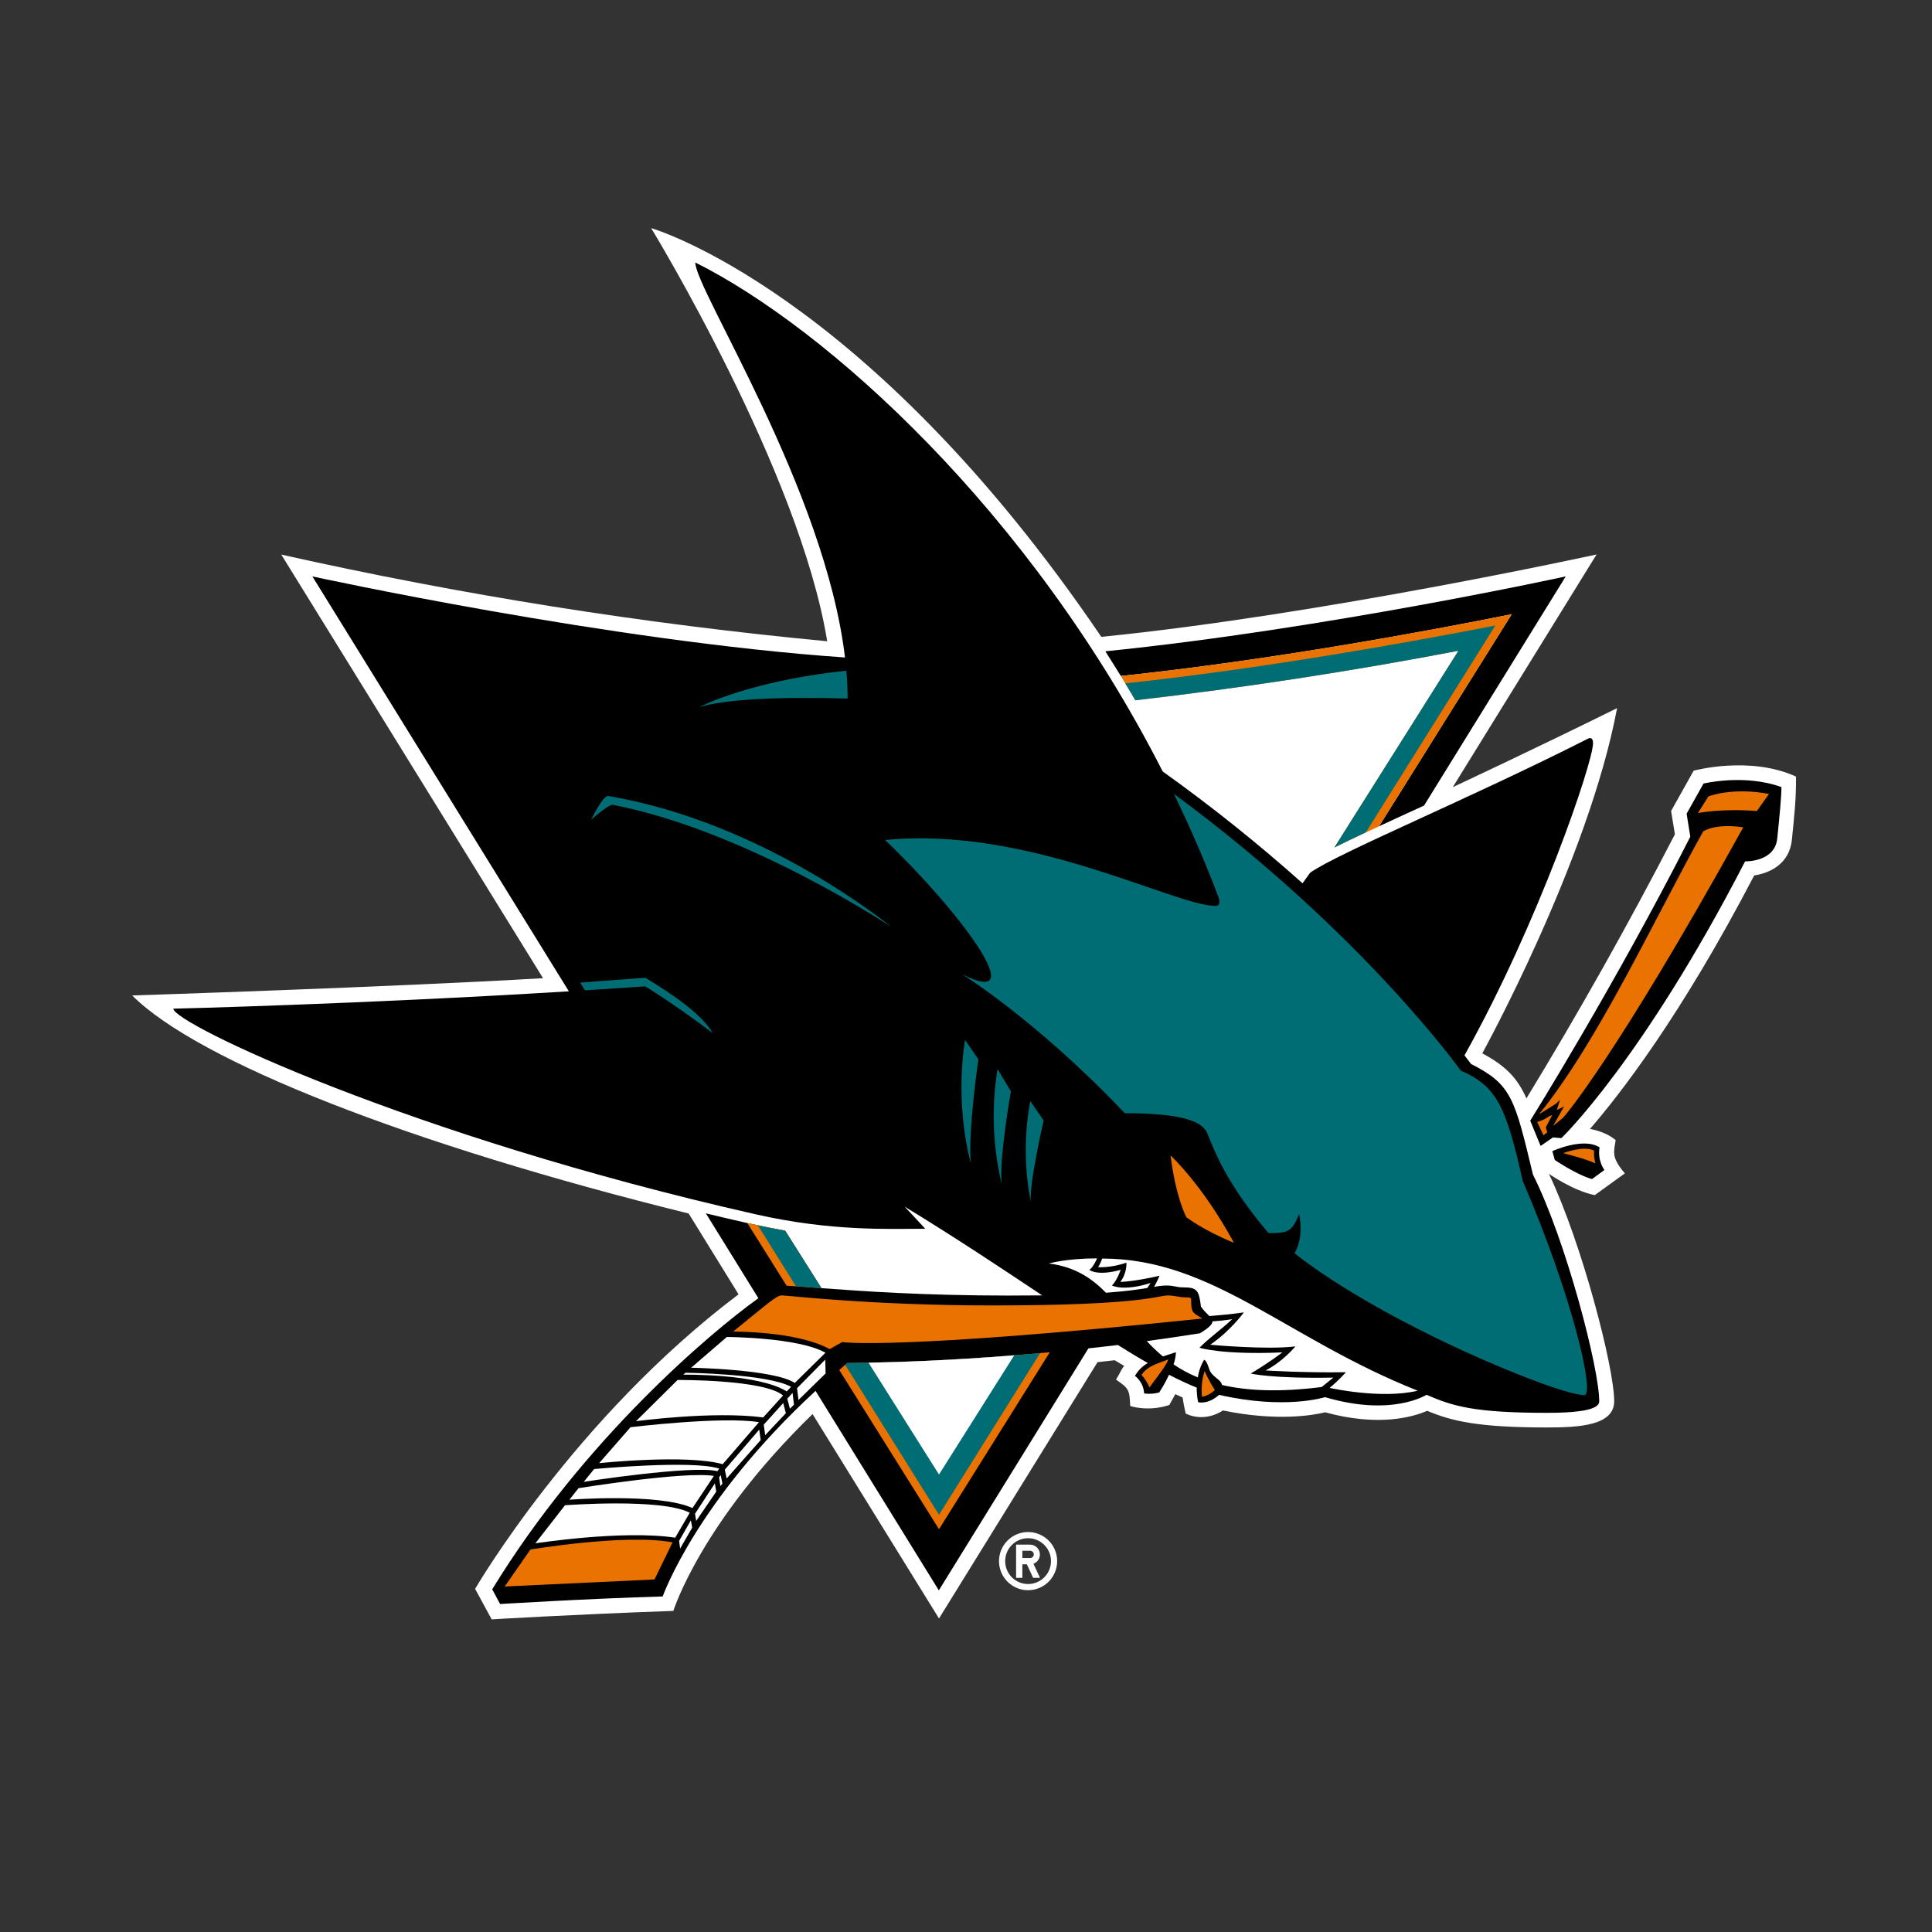 <?xml version="1.0" encoding="UTF-8"?>
<svg width="512px" height="512px" viewBox="0 0 512 512" version="1.1" xmlns="http://www.w3.org/2000/svg" xmlns:xlink="http://www.w3.org/1999/xlink">
    <rect x="0" y="0" width="512" height="512" fill="#333333" stroke="none"/>
    <!-- Generator: Sketch 41.2 (35397) - http://www.bohemiancoding.com/sketch -->
    <title>san-jose-sharks</title>
    <desc>Created with Sketch.</desc>
    <defs></defs>
    <g id="NHL" stroke="none" stroke-width="1" fill="none" fill-rule="evenodd">
        <g id="san-jose-sharks">
            <g id="sjs" transform="translate(22, 58)">
                <path d="M426.838,146.241 L420.86,156.912 L421.864,163.1 C409.574,186.88 396.451,210.221 382.52,233.08 C380.115,227.639 376.962,224.44 370.821,221.148 C370.821,221.148 398.935,170.128 406.547,129.663 C385.275,140.193 362.999,150.608 362.999,150.608 L401.106,88.94 C401.106,88.94 327.834,104.982 269.856,110.772 C207.371,18.703 150.561,2.452 150.561,2.452 C150.561,2.452 189.929,66.898 197.214,111.94 C148.553,107.336 100.231,99.661 52.538,88.964 L121.91,201.23 C81.328,203.612 13.029,205.807 13.029,205.807 C30.425,223.226 86.442,245.292 160.508,263.598 L173.724,285.01 C130.176,317.84 103.908,363.069 103.908,363.069 L108.297,371.148 C108.297,371.148 129.919,369.841 156.445,368.907 C156.445,368.907 163.66,345.58 193.338,316.743 L226.845,370.915 L268.852,302.99 L273.405,302.476 L275.927,303.994 C275.25,304.671 274.759,306.025 273.755,307.613 C277.235,309.995 277.328,310.368 277.515,314.595 C277.515,314.595 282.138,316.229 287.882,314.338 L289.47,311.466 L291.408,312.353 C291.688,314.384 292.225,316.626 292.225,316.626 C297.572,319.124 302.079,315.785 302.079,315.785 C316.322,318.728 325.989,317.07 329.188,316.276 C343.292,320.152 352.445,317.537 356.204,315.879 C362.696,318.564 369.397,320.292 388.03,320.292 C396.623,320.292 405.776,319.755 405.776,313.334 C405.776,304.344 397.184,271.327 388.474,253.067 C388.474,253.067 394.872,257.574 400.639,258.718 L408.602,252.951 C404.982,248.678 405.66,247.463 406.173,244.148 C403.325,241.743 399.355,241.182 399.355,241.182 C407.131,232.216 423.429,211.364 442.879,174.004 C446.989,173.374 452.219,170.992 452.873,164.524 C453.55,157.519 453.971,154.484 453.971,147.806 C441.665,142.178 426.838,146.241 426.838,146.241 L426.838,146.241 Z" id="Shape" fill="#FFFFFF"></path>
                <path d="M378.62,104.771 L343.455,160.975 C347.285,159.177 351.347,157.332 355.387,155.488 L392.934,94.754 C392.934,94.754 329.095,108.718 270.93,114.602 L275.04,121.14 C314.945,116.937 356.578,109.208 378.62,104.771 Z" id="Shape" fill="#000000"></path>
                <path d="M384.248,253.277 C379.391,233.08 378.62,229.414 367.856,223.973 L366.105,221.685 C385.882,186.263 400.172,143.999 400.172,138.956 C400.172,137.718 399.635,137.368 398.865,137.742 C367.412,153.69 332.878,167.91 325.219,173.257 L323.187,176.082 C311.381,165.541 299.011,155.65 286.131,146.451 C250.966,77.429 197.027,28.931 162.259,11.558 C162.259,18.773 196.654,71.731 201.931,116.236 C139.703,111.987 60.78,94.754 60.78,94.754 L128.752,204.709 C72.899,208.142 23.934,209.309 23.934,209.309 C23.934,213.186 86.255,242.98 178.277,263.808 C198.428,268.362 213.396,267.638 223.203,267.638 C221.391,265.66 219.562,263.699 217.715,261.754 C231.048,269.879 243.237,277.982 254.188,285.29 L245.128,285.337 C222.993,285.337 206.274,284.17 195.696,283.376 L186.076,268.151 C182.715,267.549 179.367,266.872 176.036,266.12 C171.833,265.186 167.816,264.205 165.061,263.551 L178.978,286.038 C165.948,295.378 132.605,323.701 108.437,363.186 L110.539,367.085 C110.539,367.085 133.889,365.638 153.62,365.077 C153.62,365.077 162.469,339.836 194.132,310.602 L226.799,363.466 L266.447,299.324 C268.992,299.043 271.607,298.763 274.246,298.436 C276.978,300.141 279.64,301.775 282.185,303.223 C280.76,304.029 279.581,305.207 278.776,306.632 C278.776,306.632 281.064,308.197 281.204,311.279 C281.204,311.279 283.165,311.606 285.22,310.999 C285.22,310.999 286.621,308.874 287.812,306.329 C290.404,307.683 292.856,308.804 295.144,309.738 C295.121,311.956 295.518,313.591 295.518,313.591 C295.518,313.591 298.016,314.361 301.075,311.652 C318.634,315.669 329.142,312.26 329.142,312.26 C346.981,317.537 356.041,311.629 356.041,311.629 C363.022,314.688 368.86,316.416 387.984,316.416 C398.374,316.416 401.807,315.155 401.807,313.404 C401.9,305.021 393.074,270.86 384.248,253.277 L384.248,253.277 Z" id="Shape" fill="#000000"></path>
                <path d="M389.385,247.066 L390.038,249.401 C390.038,249.401 395.736,253.301 399.892,254.468 L403.184,252.063 C403.184,252.063 401.293,249.635 401.9,246.062 C397.557,243.284 389.385,247.066 389.385,247.066 L389.385,247.066 Z M429.453,149.65 L424.97,157.636 L425.951,163.73 C405.87,203.238 383.524,238.987 383.524,238.987 L386.279,245.689 L389.548,243.424 L391.79,243.611 C391.79,243.611 413.202,223.133 440.474,170.268 C440.474,170.268 448.39,170.525 448.997,164.151 C449.651,157.683 450.095,153.176 450.095,150.584 C440.241,147.012 429.453,149.65 429.453,149.65 Z" id="Shape" fill="#000000"></path>
                <g id="Group" transform="translate(116.75, 256.85)" fill="#FFFFFF">
                    <path d="M166.159,25.148 C158.99,27.46 155.931,25.825 155.931,25.825 C157.332,24.401 158.243,21.669 158.243,21.669 C151.915,23.42 149.93,21.669 149.93,21.669 C150.958,21.062 151.985,18.633 151.985,18.633 C143.743,18.633 139.236,19.988 139.236,19.988 C146.078,20.852 150.537,23.864 154.344,27.74 C159.691,27.343 162.983,26.876 165.295,26.479 L166.159,25.148 L166.159,25.148 Z M192.708,49.152 C197.564,46.28 201.09,43.548 201.09,43.548 C185.119,44.248 179.118,42.31 179.118,42.31 C181.967,39.462 185.516,36.986 187.781,34.745 C186.076,35.025 184.302,35.212 182.574,35.329 C182.55,36.099 181.686,36.986 179.258,38.481 C174.471,39.228 169.778,39.929 165.155,40.559 C166.462,41.96 167.863,43.314 169.428,44.622 C170.502,44.248 171.669,43.921 172.883,43.501 C172.84,44.601 172.627,45.688 172.253,46.723 C174.144,48.031 176.293,49.198 178.698,50.179 C178.925,48.526 179.489,46.936 180.355,45.509 C181.173,45.743 181.616,48.078 182.06,48.755 C183.251,50.483 184.792,50.763 185.095,52.187 C191.797,53.728 200.273,54.149 211.504,52.724 L214.61,50.226 C198.218,50.529 192.708,49.152 192.708,49.152 L192.708,49.152 Z" id="Shape"></path>
                    <path d="M152.265,20.968 C152.265,20.968 155.745,21.202 159.761,19.754 C159.761,19.754 159.994,22.439 158.15,24.868 C158.15,24.868 161.559,24.844 168.54,23.233 C168.54,23.233 167.957,24.658 167.093,26.199 C168.153,25.973 169.231,25.848 170.315,25.825 C172.58,25.825 172.837,26.315 174.798,26.315 C178.511,26.315 178.978,27.086 179.515,31.429 C180.285,32.527 181.126,33.274 181.756,33.928 C184.512,33.694 187.687,33.414 190.886,32.947 C190.886,32.947 187.337,37.874 181.967,41.516 C181.967,41.516 196.841,42.917 204.546,41.96 C204.546,41.96 201.23,46 196.63,48.335 C196.63,48.335 206.904,48.988 217.949,48.802 C217.949,48.802 215.777,51.207 213.606,52.958 C213.606,52.958 227.242,56.017 236.956,53.705 C201.907,39.765 182.644,18.68 153.339,18.68 C152.919,19.941 152.265,20.968 152.265,20.968 L152.265,20.968 Z M10.975,84.06 L3.129,94.147 C3.129,94.147 26.292,90.551 40.185,92.653 L44.038,86.045 C36.449,82.099 10.975,84.06 10.975,84.06 L10.975,84.06 Z" id="Shape"></path>
                    <path d="M14.57,79.53 L12.142,82.589 C12.142,82.589 36.076,80.768 44.762,84.807 L50.436,76.284 C42.707,75 14.57,79.53 14.57,79.53 L14.57,79.53 Z M18.703,74.463 L15.948,77.849 C15.948,77.849 44.599,73.389 51.37,75.024 L51.86,74.346 C44.762,72.011 18.703,74.463 18.703,74.463 L18.703,74.463 Z M28.347,63.372 L20.034,72.899 C20.034,72.899 43.221,70.47 52.771,73.179 L62.391,62.041 C52.631,60.43 28.347,63.372 28.347,63.372 Z M40.816,50.856 L29.795,61.784 C29.795,61.784 50.109,59.029 63.512,60.78 L68.766,54.966 C63.746,50.693 40.816,50.856 40.816,50.856 L40.816,50.856 Z" id="Shape"></path>
                    <path d="M42.917,48.942 L42.334,49.455 C42.334,49.455 62.158,49.128 69.746,53.892 L70.891,52.678 C64.75,49.198 42.917,48.942 42.917,48.942 L42.917,48.942 Z M53.868,39.462 L44.412,47.611 C44.412,47.611 66.454,48.008 71.871,51.65 L79.997,43.641 C72.852,39.555 53.868,39.462 53.868,39.462 L53.868,39.462 Z M41.213,93.517 L41.493,95.525 L44.692,89.991 L44.342,88.053 L41.213,93.517 Z M45.439,86.302 L45.743,88.216 L51.066,80.441 L50.693,78.269 L45.439,86.302 Z M51.814,76.681 L52.164,78.993 L52.701,78.316 L52.234,76.074 L51.814,76.681 Z M53.331,74.627 L53.822,76.962 L62.835,66.781 L62.461,64.002 L53.331,74.627 Z M63.652,62.695 L64.026,65.497 L69.513,59.659 L68.812,56.974 L63.652,62.695 Z M69.887,55.807 L70.587,58.492 L71.661,57.394 L71.288,54.289 L69.887,55.807 Z M72.478,53.028 L72.852,56.157 L80.044,49.128 L79.95,45.462 L72.478,53.028 Z M141.408,98.864 C141.408,95.745 139.528,92.934 136.645,91.743 C133.763,90.551 130.447,91.215 128.245,93.424 C126.043,95.632 125.39,98.95 126.59,101.829 C127.79,104.707 130.607,106.579 133.725,106.569 C137.972,106.557 141.408,103.11 141.408,98.864 L141.408,98.864 Z M127.631,98.864 C127.631,95.511 130.349,92.793 133.702,92.793 C137.055,92.793 139.773,95.511 139.773,98.864 C139.773,102.217 137.055,104.935 133.702,104.935 C130.349,104.935 127.631,102.217 127.631,98.864 L127.631,98.864 Z" id="Shape"></path>
                    <path d="M136.854,103.277 L135.126,99.564 C136.306,99.127 137.007,97.913 136.795,96.673 C136.584,95.433 135.52,94.519 134.263,94.497 L130.527,94.497 L130.527,103.3 L132.184,103.3 L132.184,99.705 L133.375,99.705 L135.033,103.277 L136.854,103.277 Z M134.263,98.047 L132.184,98.047 L132.184,96.109 L134.263,96.109 C134.776,96.109 135.22,96.576 135.22,97.089 C135.22,97.603 134.776,98.047 134.263,98.047 Z" id="Shape"></path>
                </g>
                <g id="Group" transform="translate(93.4, 93.4)" fill="#EA7200">
                    <path d="M189.228,216.268 C191.937,212.625 193.758,210.29 194.225,208.842 C191.82,209.87 188.761,210.43 187.104,212.975 C187.104,212.952 188.294,214.143 189.228,216.268 Z M203.145,218.766 C203.145,218.766 204.943,218.533 206.554,216.968 C206.554,216.968 204.85,214.376 203.869,211.948 C202.678,214.983 203.145,218.766 203.145,218.766 Z M194.809,154.811 C196.257,166.299 199.012,171.179 199.012,171.179 C199.012,171.179 203.355,174.588 211.598,177.95 C203.262,162.539 194.809,154.811 194.809,154.811 Z M104.468,206.134 L107.784,204.266 C107.784,204.266 121.443,206.484 203.192,198.031 C201.23,196.607 200.273,196.887 200.273,193.642 C200.273,192.591 200.436,192.404 198.685,192.404 C196.887,192.404 196.14,191.914 194.039,191.914 C191.4,191.914 187.524,194.552 147.455,194.552 C115.583,194.552 93.26,191.89 91.766,191.89 C90.318,191.89 87.422,194.599 78.9,201.464 C78.9,201.511 95.688,201.3 104.468,206.134 L104.468,206.134 Z M62.835,257.34 C50.529,254.982 25.171,259.232 25.171,259.232 L18.353,269.039 L58.048,267.171 L62.835,257.34 Z M335.96,68.929 C322.697,92.77 308.22,124.385 292.459,143.906 L297.012,141.057 L297.993,140.077 L297.175,142.762 L299.09,141.828 L296.195,146.965 L298.88,144.77 C298.88,144.77 312.4,129.593 346.584,67.855 C338.995,66.711 335.96,68.929 335.96,68.929 L335.96,68.929 Z M337.337,59.659 L334.582,64.049 C334.582,64.049 341.26,62.788 350.18,63.535 L353.402,59.005 C343.595,57.137 337.337,59.659 337.337,59.659 L337.337,59.659 Z" id="Shape"></path>
                    <path d="M295.191,144.373 C295.191,144.373 293.93,145.4 291.968,145.938 L293.626,149.463 L294.654,148.669 L294.233,147.385 L295.961,144.116 L295.191,144.373 L295.191,144.373 Z M307.053,153.526 C304.251,152.079 298.833,154.203 298.833,154.203 C298.833,154.203 304.321,155.511 307.426,156.912 C307.449,156.935 306.912,155.651 307.053,153.526 Z M160.228,207.185 C157.869,207.395 155.604,207.605 153.363,207.768 C135.827,209.193 122.004,209.59 114.742,209.73 C111.146,209.8 109.138,209.8 109.138,209.8 L108.578,210.29 L107.013,211.668 L133.445,253.861 L162.796,206.974 C161.932,207.021 161.092,207.115 160.228,207.185 L160.228,207.185 Z M246.599,69.186 L250.055,67.575 L285.22,11.371 C263.201,15.785 221.545,23.537 181.64,27.74 L182.807,29.701 C183.718,31.172 184.582,32.667 185.469,34.184 C214.161,30.853 242.721,26.476 271.094,21.062 L238.217,73.202 C240.715,71.988 243.541,70.61 246.599,69.186 L246.599,69.186 Z M92.676,174.728 C89.315,174.126 85.967,173.448 82.636,172.697 L93.05,189.322 L95.525,189.485 L102.273,189.976 L92.676,174.728 L92.676,174.728 Z" id="Shape"></path>
                </g>
                <path d="M246.763,301.168 C229.227,302.593 215.404,302.99 208.142,303.13 C204.546,303.2 202.538,303.2 202.538,303.2 L201.978,303.69 L226.845,343.432 L253.628,300.585 C251.293,300.795 249.004,301.005 246.763,301.168 L246.763,301.168 Z M188.948,282.885 L195.696,283.376 L186.076,268.151 C183.656,267.715 181.243,267.241 178.838,266.727 L188.948,282.885 L188.948,282.885 Z M364.494,114.462 L331.617,166.602 C334.092,165.365 336.941,164.01 339.976,162.563 L374.277,107.76 C352.585,112.01 313.777,119.062 276.207,123.101 C277.118,124.572 277.982,126.067 278.869,127.584 C307.564,124.278 336.125,119.9 364.494,114.462 L364.494,114.462 Z M202.631,127.117 C202.631,124.689 202.538,122.237 202.281,119.739 C180.916,122.004 168.143,127.047 163.287,129.359 C170.759,127.258 184.091,126.627 202.631,127.117 Z M365.124,225.724 C365.124,225.724 339.112,189.205 289.096,152.382 C293.346,161.162 297.316,170.245 300.865,179.632 C301.355,180.939 301.285,182.083 300.188,182.083 C289.213,182.083 250.546,160.811 212.555,164.618 C232.286,183.414 251.923,209.776 232.893,200.133 C232.893,200.133 252.74,212.392 276.067,237.003 C293.439,237.003 296.919,239.921 297.946,242.35 C299.907,247.02 302.779,255.379 314.174,268.782 C319.405,268.782 320.362,268.432 322.277,263.762 C322.277,263.762 323.701,269.739 321.063,274.129 C344.786,292.879 390.832,311.723 397.861,311.723 C400.709,311.723 394.872,285.944 381.539,254.959 C377.149,235.415 374.768,229.904 365.124,225.724 Z M148.973,203.402 C148.973,203.402 155.768,207.418 166.906,215.801 C164.174,211.061 156.959,205.9 149.043,201.114 L131.741,202.398 L133.025,204.453 L148.973,203.402 Z M251.036,233.78 C249.387,242.62 249.434,251.694 251.176,260.516 C250.709,255.566 254.585,238.941 254.585,238.941 L251.036,233.78 L251.036,233.78 Z M242.35,225.281 C240.701,235.459 241.082,245.862 243.47,255.893 C242.653,249.635 245.899,231.212 245.899,231.212 L242.35,225.281 Z M233.734,217.575 C230.932,235.765 235.298,250.289 235.298,250.289 C234.457,242.023 237.283,222.736 237.283,222.736 L233.734,217.575 L233.734,217.575 Z M214.12,187.594 C214.12,187.594 180.682,159.901 139.143,152.943 C137.648,152.943 134.659,159.247 134.659,159.247 C134.659,159.247 139.049,155.278 140.38,155.278 C175.919,162.142 214.12,187.594 214.12,187.594 L214.12,187.594 Z" id="Shape" fill="#006D75"></path>
                <path d="M226.845,332.761 L246.786,301.168 C229.25,302.593 215.427,302.99 208.165,303.13 L226.845,332.761 Z" id="Shape" fill="#FFFFFF"></path>
            </g>
        </g>
    </g>
</svg>